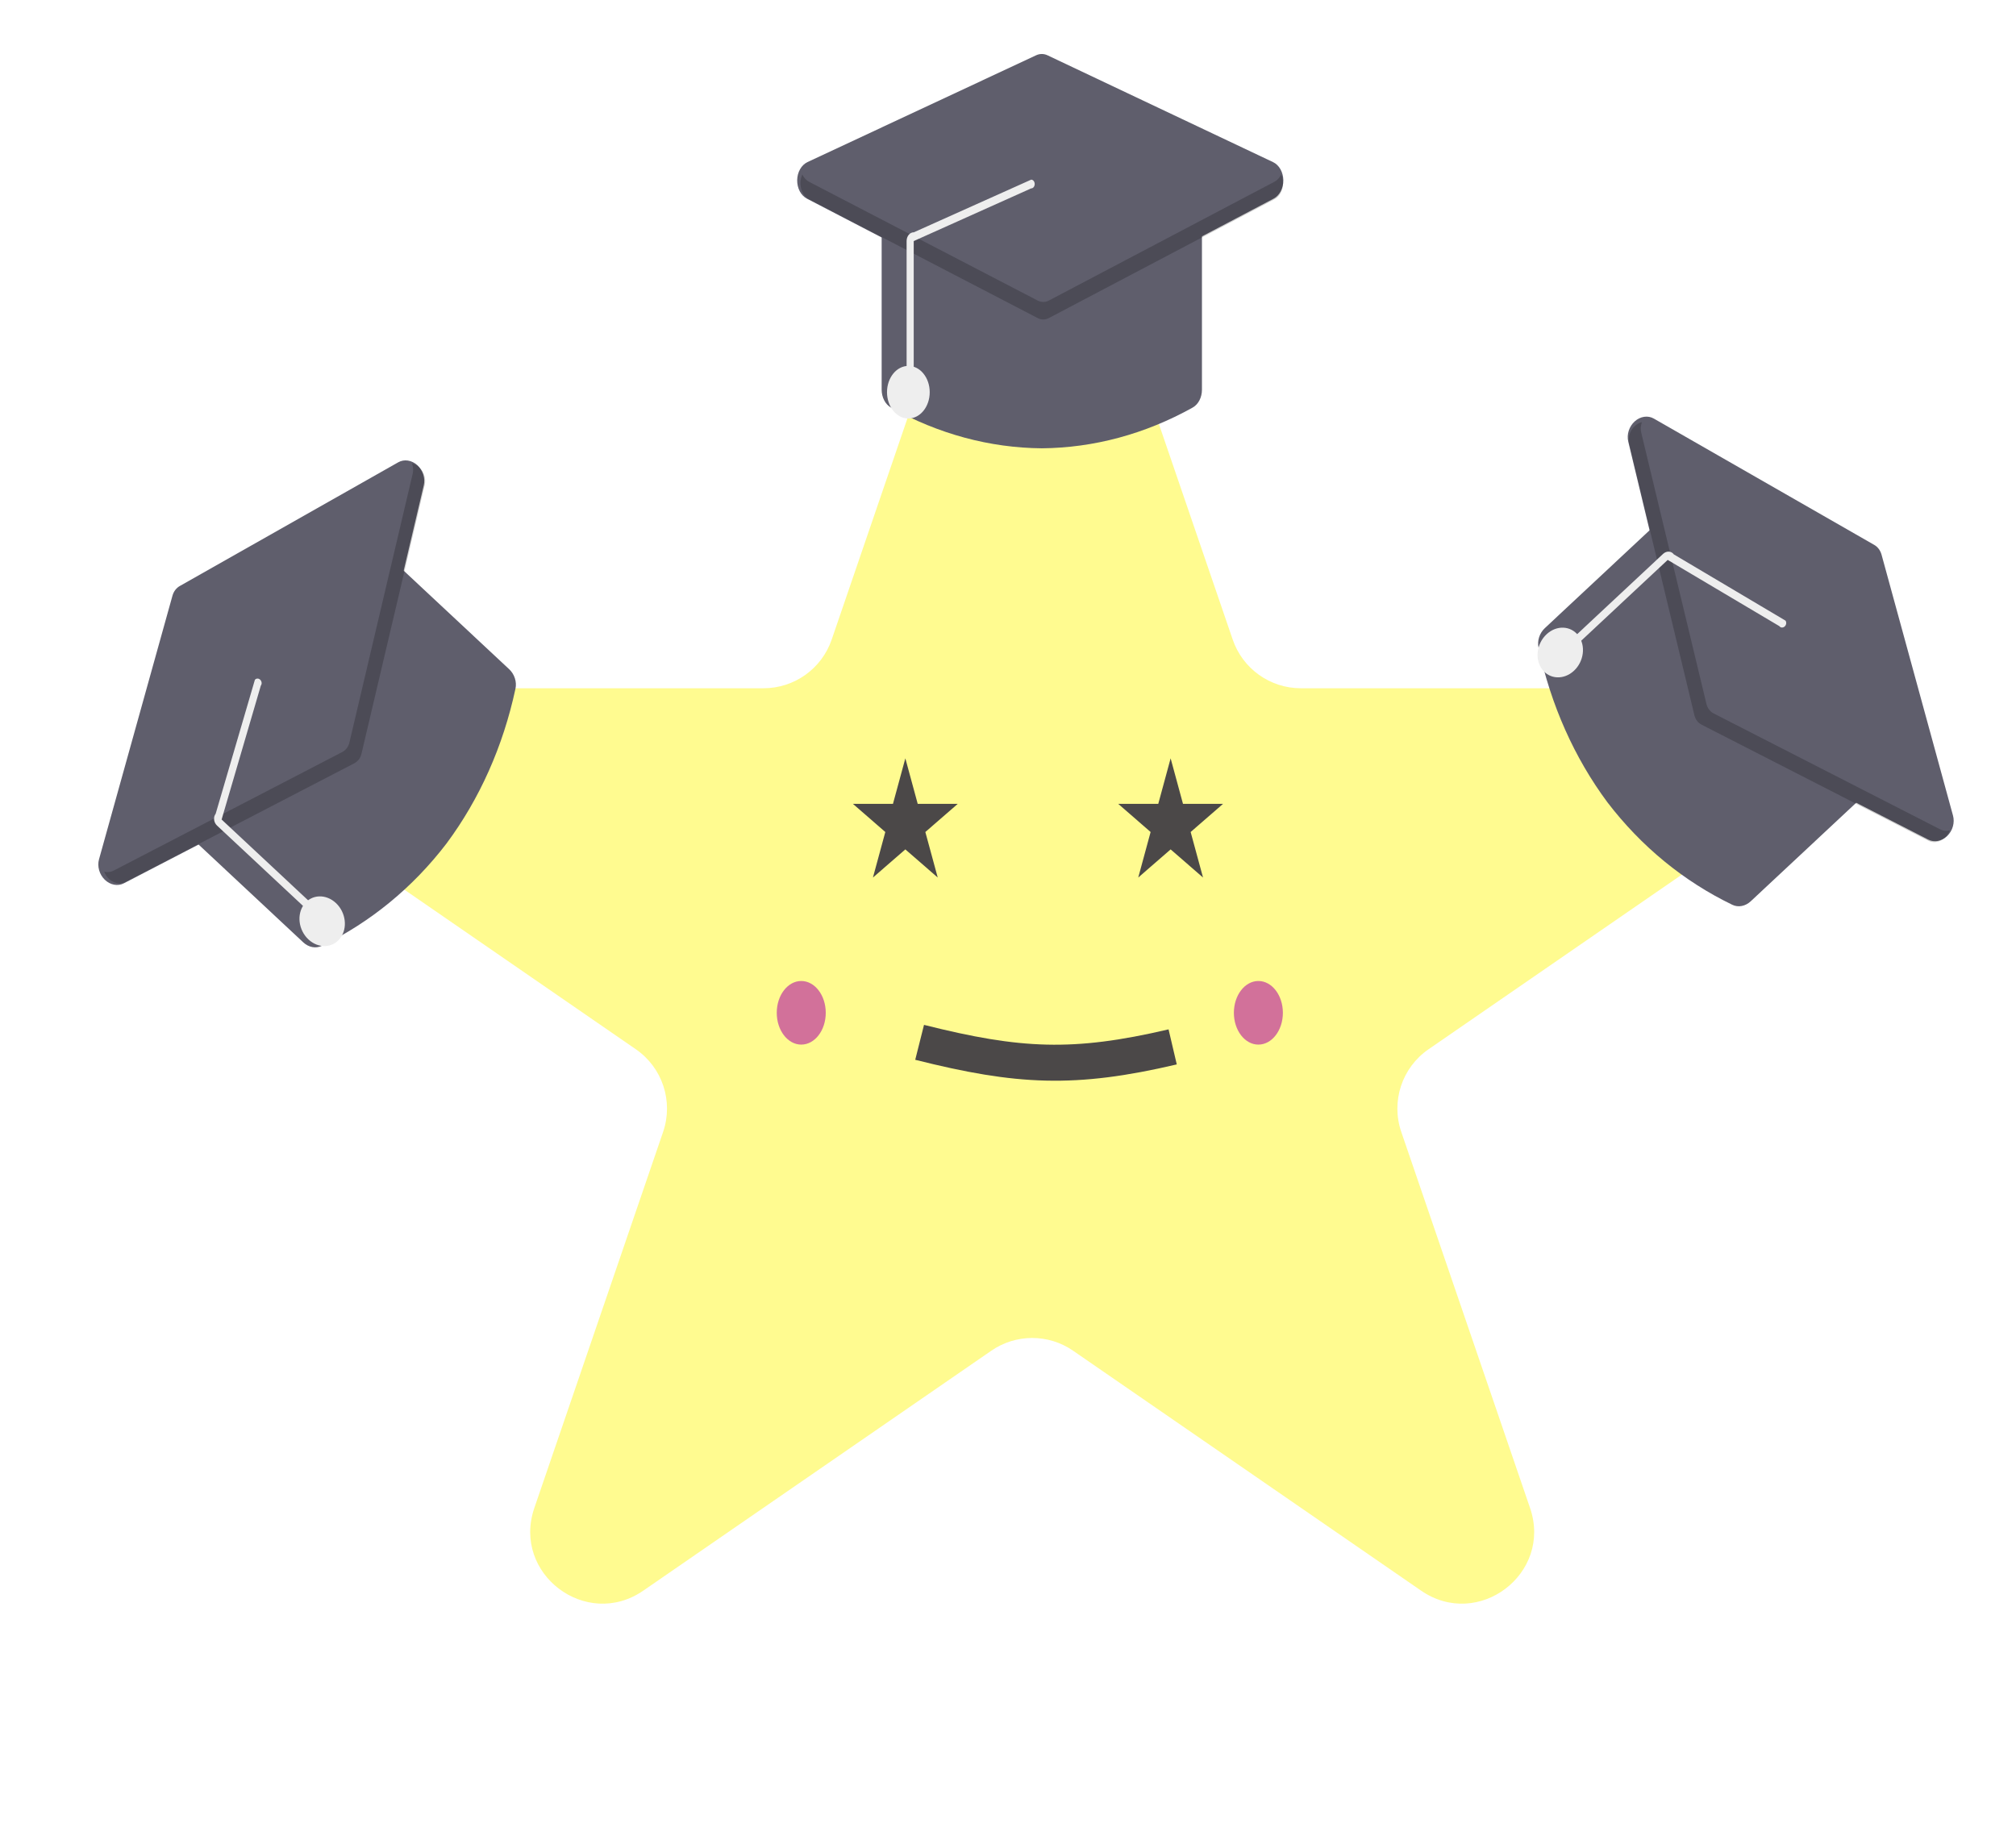 <svg width="112" height="102" viewBox="0 0 112 102" fill="none" xmlns="http://www.w3.org/2000/svg">
<g filter="url(#filter0_d)">
<path d="M52.56 11.053C53.794 7.447 58.894 7.447 60.129 11.053L67.484 32.536C68.037 34.153 69.558 35.24 71.268 35.24L94.606 35.24C98.531 35.24 100.108 40.305 96.876 42.533L78.362 55.299C76.886 56.316 76.267 58.192 76.848 59.888L84.004 80.788C85.253 84.437 81.124 87.566 77.949 85.377L58.615 72.046C57.248 71.103 55.441 71.103 54.074 72.046L34.739 85.377C31.564 87.566 27.435 84.437 28.684 80.788L35.84 59.888C36.421 58.192 35.802 56.316 34.326 55.299L15.812 42.533C12.58 40.305 14.157 35.24 18.083 35.24L41.42 35.24C43.13 35.24 44.651 34.153 45.205 32.536L52.56 11.053Z" fill="#FFFB90"/>
<path d="M56.878 21.908C53.99 21.884 51.138 21.115 48.506 19.649C48.349 19.563 48.216 19.423 48.123 19.246C48.03 19.068 47.981 18.861 47.981 18.65V9.782C47.982 9.492 48.075 9.213 48.242 9.008C48.409 8.802 48.635 8.687 48.871 8.687H64.886C65.121 8.687 65.348 8.802 65.514 9.008C65.681 9.213 65.775 9.492 65.775 9.782V18.65C65.776 18.861 65.727 19.068 65.634 19.246C65.541 19.423 65.408 19.563 65.251 19.649C62.619 21.115 59.767 21.884 56.878 21.908V21.908Z" fill="#5F5E6C"/>
<path d="M56.877 14.723C56.758 14.723 56.64 14.694 56.531 14.638L43.831 8.039C43.668 7.954 43.528 7.81 43.431 7.627C43.334 7.443 43.285 7.228 43.288 7.009C43.291 6.791 43.347 6.578 43.45 6.399C43.552 6.22 43.696 6.083 43.862 6.005L56.561 0.072C56.766 -0.024 56.992 -0.024 57.196 0.073L69.725 6.007C69.891 6.085 70.033 6.222 70.135 6.401C70.236 6.579 70.292 6.791 70.296 7.009C70.299 7.227 70.249 7.442 70.153 7.625C70.057 7.808 69.919 7.951 69.756 8.037L57.226 14.636C57.116 14.694 56.997 14.723 56.877 14.723V14.723Z" fill="#5F5E6C"/>
<path d="M49.465 20.252C50.12 20.252 50.651 19.598 50.651 18.791C50.651 17.984 50.12 17.33 49.465 17.33C48.809 17.33 48.278 17.984 48.278 18.791C48.278 19.598 48.809 20.252 49.465 20.252Z" fill="#EEEEEE"/>
<path opacity="0.2" d="M69.799 7.1L57.27 13.698C57.172 13.75 57.067 13.777 56.961 13.777C56.855 13.777 56.749 13.751 56.651 13.7L43.952 7.102C43.793 7.021 43.66 6.877 43.574 6.692C43.518 6.812 43.483 6.945 43.472 7.082C43.461 7.22 43.474 7.358 43.51 7.489C43.545 7.62 43.603 7.74 43.68 7.841C43.756 7.942 43.849 8.022 43.952 8.076L56.651 14.674C56.749 14.725 56.855 14.751 56.961 14.751C57.067 14.751 57.172 14.724 57.27 14.672L69.799 8.074C69.902 8.02 69.994 7.94 70.07 7.838C70.146 7.737 70.203 7.617 70.239 7.487C70.274 7.356 70.287 7.218 70.275 7.081C70.264 6.944 70.23 6.812 70.174 6.692C70.089 6.875 69.957 7.019 69.799 7.1V7.1Z" fill="black"/>
<path d="M49.564 18.785C49.617 18.785 49.667 18.76 49.704 18.714C49.741 18.668 49.762 18.607 49.762 18.542V10.394L56.283 7.468C56.335 7.469 56.386 7.445 56.423 7.4C56.461 7.355 56.483 7.293 56.483 7.229C56.484 7.164 56.464 7.102 56.428 7.055C56.391 7.009 56.341 6.982 56.289 6.981L49.768 9.907C49.715 9.906 49.663 9.917 49.615 9.941C49.566 9.965 49.522 10.001 49.485 10.047C49.447 10.092 49.417 10.146 49.397 10.206C49.377 10.265 49.367 10.329 49.367 10.394V18.542C49.367 18.607 49.388 18.668 49.425 18.714C49.462 18.76 49.512 18.785 49.564 18.785V18.785Z" fill="#EEEEEE"/>
<path d="M23.808 43.863C21.936 46.312 19.573 48.25 16.873 49.553C16.713 49.631 16.531 49.654 16.349 49.62C16.167 49.585 15.993 49.494 15.848 49.358L9.747 43.657C9.547 43.471 9.416 43.211 9.382 42.937C9.348 42.663 9.414 42.396 9.565 42.194L19.859 28.535C20.011 28.334 20.235 28.215 20.484 28.205C20.733 28.195 20.985 28.294 21.184 28.48L27.286 34.181C27.431 34.316 27.542 34.491 27.604 34.684C27.667 34.877 27.678 35.081 27.636 35.27C26.953 38.457 25.649 41.385 23.808 43.863V43.863Z" fill="#5F5E6C"/>
<path d="M18.864 39.248C18.788 39.349 18.692 39.431 18.583 39.487L5.88 46.078C5.717 46.163 5.528 46.189 5.34 46.154C5.151 46.119 4.971 46.023 4.823 45.88C4.674 45.736 4.564 45.551 4.507 45.349C4.449 45.147 4.447 44.936 4.501 44.744L8.581 30.099C8.647 29.862 8.792 29.67 8.99 29.558L21.126 22.685C21.286 22.595 21.472 22.561 21.66 22.589C21.849 22.618 22.03 22.706 22.183 22.843C22.335 22.981 22.45 23.161 22.514 23.36C22.578 23.56 22.588 23.77 22.543 23.964L19.029 38.893C18.998 39.025 18.942 39.145 18.864 39.248V39.248Z" fill="#5F5E6C"/>
<path d="M17.904 49.123C18.325 48.565 18.216 47.691 17.661 47.172C17.106 46.654 16.314 46.686 15.893 47.245C15.472 47.804 15.581 48.677 16.136 49.196C16.691 49.715 17.483 49.682 17.904 49.123Z" fill="#EEEEEE"/>
<path opacity="0.2" d="M21.926 23.325L18.412 38.253C18.385 38.37 18.335 38.476 18.267 38.567C18.199 38.658 18.114 38.731 18.016 38.782L5.313 45.372C5.155 45.456 4.971 45.477 4.789 45.431C4.835 45.556 4.904 45.671 4.991 45.769C5.079 45.867 5.182 45.945 5.295 45.998C5.408 46.052 5.528 46.08 5.647 46.08C5.765 46.08 5.88 46.052 5.983 45.998L18.686 39.408C18.784 39.357 18.869 39.284 18.938 39.193C19.006 39.102 19.055 38.996 19.082 38.879L22.596 23.951C22.625 23.828 22.629 23.698 22.608 23.568C22.587 23.439 22.542 23.313 22.475 23.198C22.408 23.084 22.32 22.985 22.219 22.906C22.118 22.828 22.004 22.772 21.886 22.743C21.958 22.933 21.971 23.138 21.926 23.325V23.325Z" fill="black"/>
<path d="M16.959 48.096C16.992 48.051 17.007 47.992 17 47.931C16.992 47.87 16.963 47.812 16.918 47.77L11.312 42.533L13.491 35.091C13.525 35.047 13.541 34.988 13.534 34.927C13.527 34.866 13.499 34.808 13.455 34.765C13.411 34.723 13.355 34.7 13.3 34.702C13.245 34.703 13.194 34.729 13.16 34.773L10.981 42.215C10.947 42.259 10.921 42.311 10.906 42.368C10.892 42.425 10.888 42.486 10.896 42.547C10.902 42.608 10.921 42.668 10.948 42.724C10.976 42.779 11.014 42.829 11.058 42.87L16.664 48.108C16.709 48.149 16.765 48.171 16.82 48.169C16.875 48.167 16.925 48.14 16.959 48.096V48.096Z" fill="#EEEEEE"/>
<path d="M88.304 41.58C86.463 39.102 85.159 36.174 84.476 32.987C84.434 32.798 84.445 32.595 84.507 32.401C84.57 32.208 84.68 32.033 84.826 31.898L90.927 26.198C91.127 26.011 91.379 25.912 91.628 25.922C91.876 25.932 92.101 26.051 92.253 26.252L102.547 39.911C102.698 40.113 102.764 40.38 102.73 40.654C102.696 40.929 102.564 41.188 102.365 41.375L96.264 47.075C96.119 47.211 95.945 47.302 95.763 47.337C95.581 47.372 95.399 47.348 95.239 47.27C92.539 45.967 90.176 44.029 88.304 41.58V41.58Z" fill="#5F5E6C"/>
<path d="M93.245 36.961C93.169 36.86 93.113 36.741 93.082 36.611L89.459 21.538C89.412 21.343 89.421 21.132 89.485 20.931C89.549 20.731 89.665 20.55 89.818 20.412C89.97 20.274 90.153 20.186 90.342 20.158C90.531 20.13 90.717 20.164 90.878 20.256L103.123 27.274C103.32 27.387 103.465 27.58 103.53 27.816L107.501 42.317C107.553 42.508 107.551 42.718 107.493 42.92C107.436 43.121 107.326 43.305 107.178 43.448C107.03 43.591 106.851 43.686 106.663 43.722C106.475 43.758 106.287 43.732 106.124 43.648L93.53 37.203C93.419 37.146 93.322 37.064 93.245 36.961V36.961Z" fill="#5F5E6C"/>
<path d="M84.677 34.193C85.098 34.752 85.889 34.784 86.444 34.266C86.999 33.747 87.108 32.873 86.687 32.315C86.266 31.756 85.474 31.723 84.919 32.242C84.364 32.761 84.255 33.634 84.677 34.193Z" fill="#EEEEEE"/>
<path opacity="0.2" d="M106.795 43.083L94.202 36.638C94.104 36.587 94.018 36.515 93.949 36.424C93.881 36.334 93.831 36.228 93.803 36.111L90.18 21.038C90.133 20.85 90.147 20.644 90.219 20.453C90.1 20.482 89.987 20.537 89.885 20.616C89.784 20.695 89.696 20.795 89.629 20.91C89.562 21.024 89.517 21.151 89.496 21.281C89.476 21.411 89.481 21.542 89.51 21.664L93.133 36.737C93.161 36.854 93.211 36.96 93.279 37.05C93.348 37.141 93.434 37.213 93.532 37.264L106.125 43.709C106.229 43.762 106.343 43.789 106.461 43.789C106.58 43.788 106.699 43.76 106.812 43.707C106.924 43.653 107.027 43.575 107.115 43.477C107.202 43.38 107.27 43.265 107.317 43.141C107.136 43.186 106.953 43.165 106.795 43.083V43.083Z" fill="black"/>
<path d="M85.75 33.334C85.784 33.379 85.834 33.406 85.889 33.408C85.944 33.41 86 33.388 86.045 33.346L91.65 28.109L97.855 31.79C97.888 31.836 97.937 31.863 97.992 31.866C98.047 31.869 98.104 31.848 98.149 31.807C98.194 31.766 98.224 31.709 98.232 31.648C98.24 31.587 98.227 31.527 98.194 31.482L91.989 27.801C91.957 27.755 91.915 27.718 91.867 27.692C91.819 27.666 91.766 27.652 91.711 27.649C91.656 27.646 91.599 27.656 91.545 27.677C91.491 27.698 91.441 27.73 91.396 27.772L85.79 33.009C85.746 33.051 85.717 33.108 85.709 33.169C85.702 33.23 85.716 33.29 85.75 33.334V33.334Z" fill="#EEEEEE"/>
<path d="M64.035 39.134L64.722 41.663H66.947L65.147 43.227L65.835 45.756L64.035 44.193L62.236 45.756L62.923 43.227L61.124 41.663H63.348L64.035 39.134Z" fill="#4B4848"/>
<path d="M49.297 39.134L49.984 41.663H52.208L50.408 43.227L51.096 45.756L49.297 44.193L47.497 45.756L48.184 43.227L46.385 41.663H48.609L49.297 39.134Z" fill="#4B4848"/>
<path d="M50.09 54.913C55.594 56.297 58.674 56.449 64.148 55.166" stroke="#4B4848" stroke-width="2"/>
<g filter="url(#filter1_f)">
<ellipse cx="43.514" cy="53.272" rx="1.361" ry="1.767" fill="#D2719A"/>
</g>
<g filter="url(#filter2_f)">
<ellipse cx="68.91" cy="53.272" rx="1.361" ry="1.767" fill="#D2719A"/>
</g>
</g>
<defs>
<filter id="filter0_d" x="2.462" y="0" width="109.077" height="92.102" filterUnits="userSpaceOnUse" color-interpolation-filters="sRGB">
<feFlood flood-opacity="0" result="BackgroundImageFix"/>
<feColorMatrix in="SourceAlpha" type="matrix" values="0 0 0 0 0 0 0 0 0 0 0 0 0 0 0 0 0 0 127 0"/>
<feOffset dx="1" dy="3"/>
<feGaussianBlur stdDeviation="1.5"/>
<feColorMatrix type="matrix" values="0 0 0 0 0 0 0 0 0 0 0 0 0 0 0 0 0 0 0.25 0"/>
<feBlend mode="normal" in2="BackgroundImageFix" result="effect1_dropShadow"/>
<feBlend mode="normal" in="SourceGraphic" in2="effect1_dropShadow" result="shape"/>
</filter>
<filter id="filter1_f" x="37.154" y="46.505" width="12.721" height="13.535" filterUnits="userSpaceOnUse" color-interpolation-filters="sRGB">
<feFlood flood-opacity="0" result="BackgroundImageFix"/>
<feBlend mode="normal" in="SourceGraphic" in2="BackgroundImageFix" result="shape"/>
<feGaussianBlur stdDeviation="2.5" result="effect1_foregroundBlur"/>
</filter>
<filter id="filter2_f" x="62.55" y="46.505" width="12.721" height="13.535" filterUnits="userSpaceOnUse" color-interpolation-filters="sRGB">
<feFlood flood-opacity="0" result="BackgroundImageFix"/>
<feBlend mode="normal" in="SourceGraphic" in2="BackgroundImageFix" result="shape"/>
<feGaussianBlur stdDeviation="2.5" result="effect1_foregroundBlur"/>
</filter>
</defs>
</svg>
